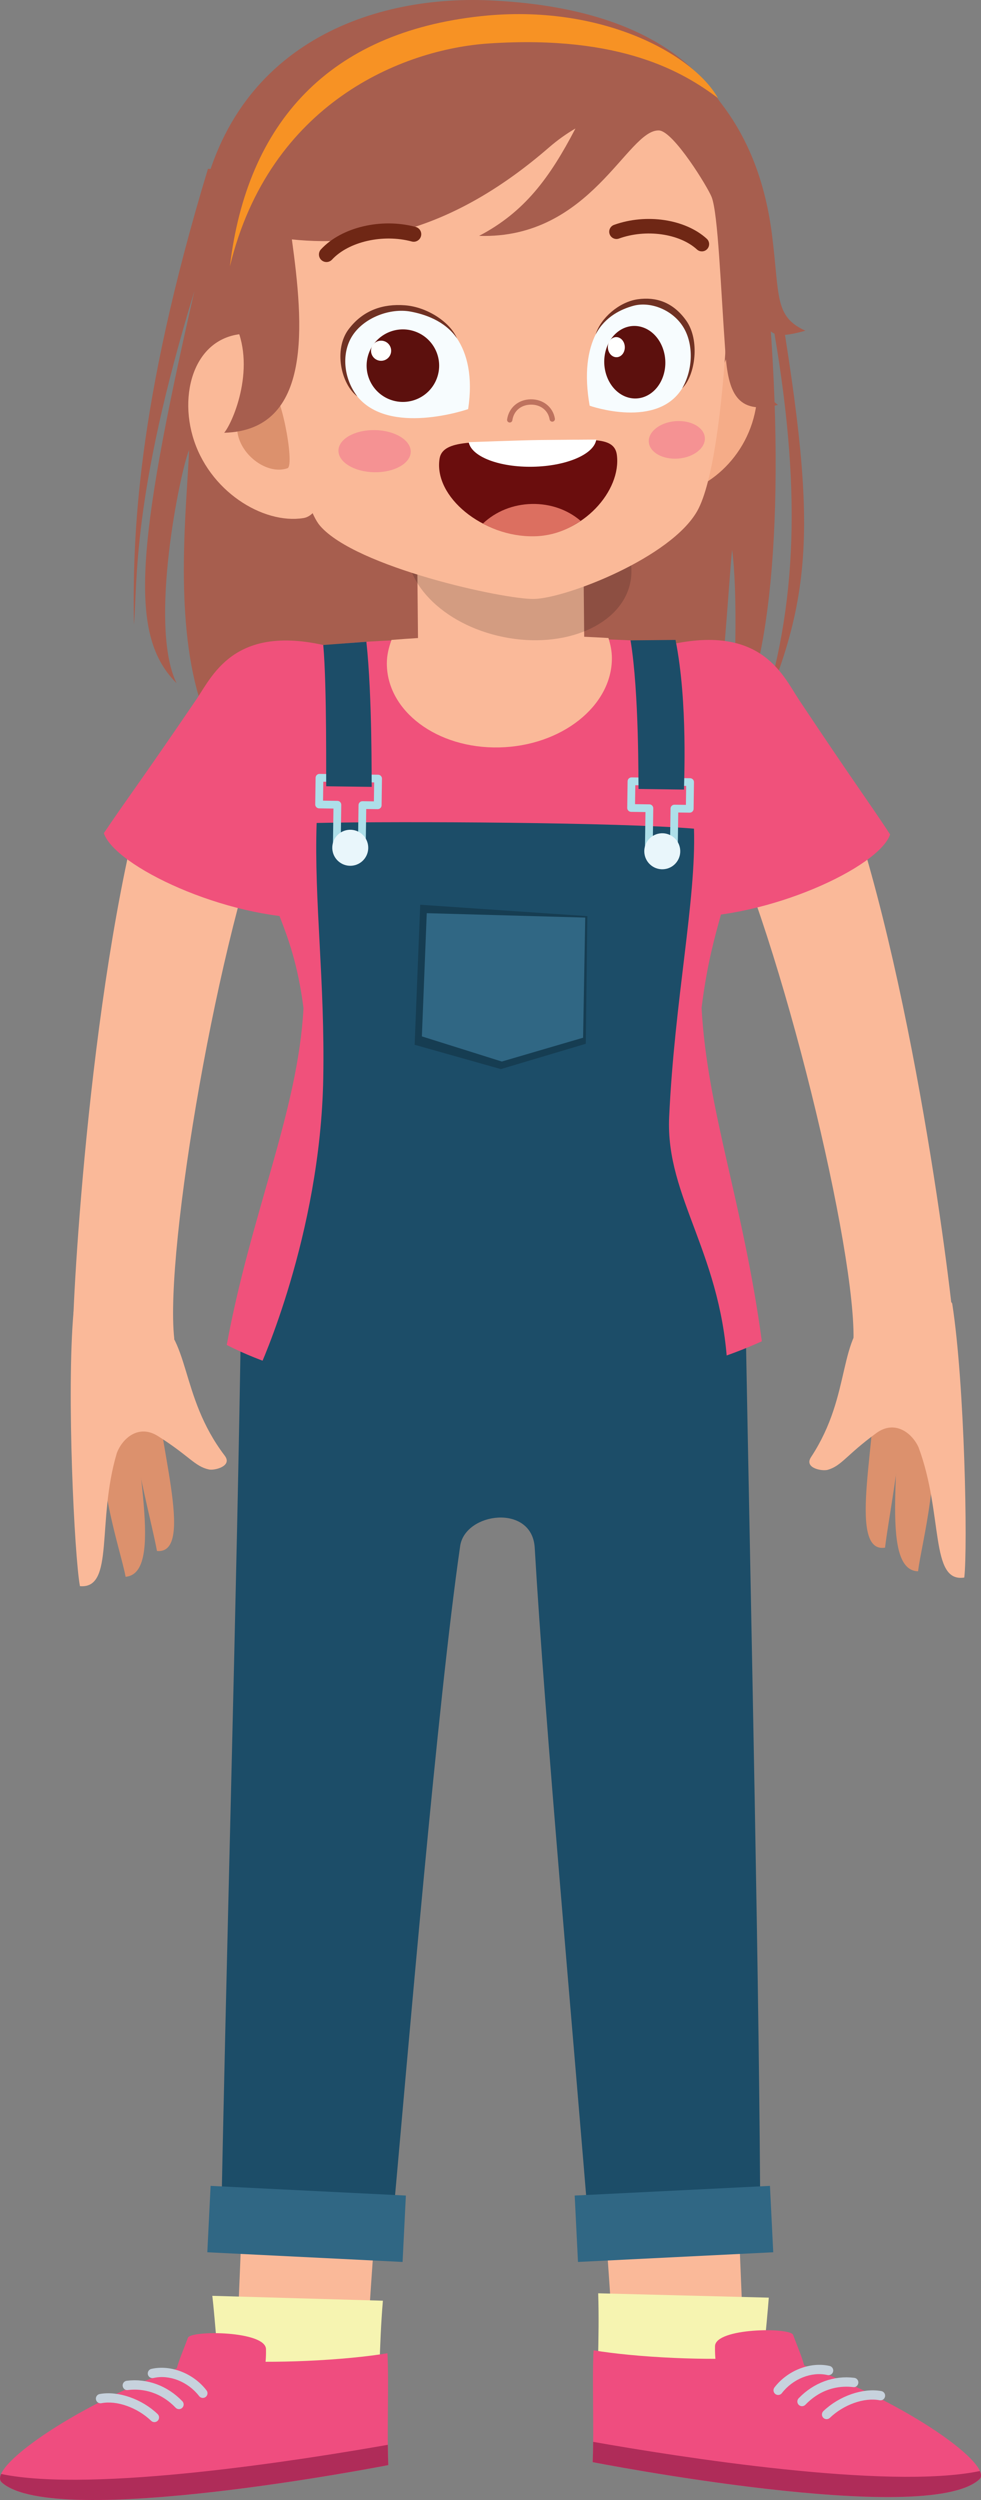 <?xml version="1.0" encoding="UTF-8" standalone="no"?>
<!DOCTYPE svg PUBLIC "-//W3C//DTD SVG 1.1//EN" "http://www.w3.org/Graphics/SVG/1.1/DTD/svg11.dtd">
<svg xmlns="http://www.w3.org/2000/svg" xmlns:xlink="http://www.w3.org/1999/xlink" version="1.1" width="606.343pt" height="1544.72pt" viewBox="0 0 606.343 1544.72">
<rect x="0" y="0" width="606.343" height="1544.72" fill="#808080" stroke="none"/>
<g enable-background="new">
<g>
<g id="Layer-1" data-name="Layer 1">
<clipPath id="cp0">
<path transform="matrix(1,0,0,-1,0,1544.72)" d="M 0 1544.721 L 606.344 1544.721 L 606.344 0 L 0 0 Z "/>
</clipPath>
<g clip-path="url(#cp0)">
<path transform="matrix(1,0,0,-1,146.246,1461.168)" d="M 0 0 L 78.91 -10.394 C 80.662 7.778 83.601 62.898 85.811 84.309 L 3.303 91.447 C 2.262 58.158 -.141 11.562 0 0 " fill="#fab999"/>
<path transform="matrix(1,0,0,-1,459.823,1461.168)" d="M 0 0 L -78.91 -10.394 C -80.661 7.778 -83.601 62.898 -85.81 84.309 L -3.303 91.447 C -2.262 58.158 .141 11.562 0 0 " fill="#fab999"/>
<path transform="matrix(1,0,0,-1,369.351,1490.118)" d="M 0 0 C .102 -2.516 98.939 -6.454 99.18 -3.411 C 101.116 21.101 104.663 54.962 105.83 70.429 L .385 73.119 C 1.274 45.144 -.631 16.107 0 0 " fill="#f6f4b1"/>
<path transform="matrix(1,0,0,-1,497.073,1461.591)" d="M 0 0 C -1.459 5.518 -4.517 12.514 -6.876 18.909 C -8.625 23.655 -54.913 23.281 -55.133 11.911 C -55.191 9.002 -55.095 6.431 -54.875 4.1 C -62.794 4.088 -71.379 4.253 -80.447 4.658 C -100.155 5.541 -117.817 7.29 -130.2 9.366 C -131.153 -8.605 -129.841 -39.75 -130.733 -59.731 C -130.733 -59.731 75.409 -100.091 108.195 -70.414 C 117.434 -62.053 65.909 -24.13 0 0 " fill="#ef4d7f"/>
<path transform="matrix(1,0,0,-1,366.624,1508.791)" d="M 0 0 C -.041 -4.444 -.116 -8.73 -.284 -12.531 C -.284 -12.531 205.858 -52.892 238.644 -23.215 C 239.945 -22.037 240.02 -20.262 239.038 -18.029 C 181.968 -29.921 51.262 -9.065 0 0 " fill="#af2c59"/>
<path transform="matrix(1,0,0,-1,544.71,1477.411)" d="M 0 0 C -11.373 2.073 -26.067 -3.049 -35.798 -12.392 C -36.95 -13.501 -36.988 -15.328 -35.879 -16.48 C -35.346 -17.033 -34.643 -17.332 -33.925 -17.363 C -33.163 -17.398 -32.39 -17.132 -31.794 -16.561 C -23.319 -8.42 -10.62 -3.81 -1.028 -5.684 C .591 -5.999 2.047 -4.922 2.331 -3.353 C 2.611 -1.784 1.569 -.278 0 0 M -17.412 2.452 C -15.846 2.145 -14.384 3.379 -14.19 4.963 C -13.996 6.546 -15.119 7.988 -16.703 8.182 C -29.332 9.774 -41.855 5.136 -51.074 -4.456 C -52.18 -5.605 -52.145 -7.435 -50.995 -8.544 C -50.468 -9.048 -49.797 -9.314 -49.119 -9.346 C -48.32 -9.381 -47.507 -9.083 -46.907 -8.46 C -36.029 2.855 -23.771 3.237 -17.412 2.452 M -33.227 9.888 C -31.657 9.563 -30.12 10.504 -29.764 12.059 C -29.408 13.614 -30.381 15.166 -31.936 15.525 C -43.908 18.229 -57.924 12.794 -66.028 2.229 C -67.001 .961 -66.763 -.851 -65.495 -1.821 C -65.009 -2.195 -64.438 -2.389 -63.868 -2.415 C -62.959 -2.455 -62.044 -2.067 -61.448 -1.286 C -54.667 7.545 -43.065 12.186 -33.227 9.888 " fill="#c7d2dd"/>
<path transform="matrix(1,0,0,-1,233.092,1494.62)" d="M 0 0 C -.235 -2.507 -95.12 -1.381 -95.384 1.659 C -97.48 25.632 -100.323 63.136 -101.861 76.055 L 3.573 73.035 C 1.173 45.147 1.503 16.049 0 0 " fill="#f6f4b1"/>
<path transform="matrix(1,0,0,-1,109.27,1463.411)" d="M 0 0 C 1.456 5.518 4.517 12.514 6.874 18.909 C 8.625 23.655 54.91 23.281 55.133 11.911 C 55.191 9.002 55.092 6.431 54.872 4.1 C 62.794 4.088 71.379 4.253 80.444 4.658 C 100.155 5.541 117.817 7.29 130.2 9.366 C 131.153 -8.605 129.841 -39.75 130.733 -59.731 C 130.733 -59.731 -75.412 -100.091 -108.196 -70.414 C -117.435 -62.053 -65.909 -24.13 0 0 " fill="#ef4d7f"/>
<path transform="matrix(1,0,0,-1,239.72,1510.611)" d="M 0 0 C .04 -4.444 .113 -8.73 .284 -12.531 C .284 -12.531 -205.861 -52.892 -238.645 -23.215 C -239.947 -22.037 -240.02 -20.262 -239.038 -18.029 C -181.969 -29.921 -51.262 -9.065 0 0 " fill="#af2c59"/>
<path transform="matrix(1,0,0,-1,59.303,1482.584)" d="M 0 0 C .281 -1.569 1.74 -2.646 3.359 -2.331 C 12.951 -.457 25.65 -5.067 34.124 -13.208 C 34.721 -13.779 35.494 -14.045 36.255 -14.01 C 36.971 -13.979 37.677 -13.68 38.21 -13.127 C 39.316 -11.975 39.281 -10.148 38.128 -9.039 C 28.397 .304 13.704 5.426 2.331 3.353 C .761 3.075 -.284 1.569 0 0 M 49.238 -5.107 C 49.837 -5.73 50.651 -6.028 51.45 -5.993 C 52.127 -5.961 52.799 -5.695 53.323 -5.191 C 54.476 -4.082 54.51 -2.252 53.404 -1.103 C 44.186 8.489 31.663 13.127 19.034 11.535 C 17.45 11.341 16.324 9.899 16.521 8.315 C 16.715 6.732 18.177 5.498 19.743 5.805 C 26.098 6.59 38.36 6.208 49.238 -5.107 M 63.775 2.067 C 64.375 1.286 65.29 .898 66.199 .938 C 66.769 .964 67.34 1.158 67.826 1.532 C 69.094 2.502 69.332 4.314 68.359 5.582 C 60.255 16.147 46.238 21.582 34.266 18.878 C 32.711 18.519 31.739 16.967 32.095 15.412 C 32.451 13.857 33.985 12.916 35.558 13.241 C 45.396 15.539 56.997 10.898 63.775 2.067 " fill="#c7d2dd"/>
<path transform="matrix(1,0,0,-1,471.577,439.413)" d="M 0 0 C 36.976 87.203 31.148 135.693 -1.567 322.306 L -343.04 335.091 C -387.315 188.972 -389.675 107.07 -388.809 53.432 C -386.46 78.943 -390.412 132.131 -351.401 259.632 C -388.422 98.161 -391.326 46.066 -362.437 17.289 C -380.036 53.052 -359.944 149.328 -354.695 161.353 C -356.188 126.48 -363.863 60.061 -348.606 8.636 C -279.931 -33.771 -87.465 -31.941 -31.354 -14.995 C -25.7 -2.127 -20.932 82.705 -19.083 99.686 C -15.775 76.442 -16.272 15.505 -21.21 -14.205 C 3.586 14.727 14.765 117.981 3.397 253.819 C 23.828 146.497 22.23 71.663 0 0 " fill="#a75e4e"/>
<path transform="matrix(1,0,0,-1,547.034,956.281)" d="M 0 0 C 2.167 18.264 8.069 45.201 12.783 97.36 C 13.322 103.316 -7.335 115.354 -6.783 109.308 C -3.384 72.096 -24.336 -3.903 0 0 " fill="#dc916d"/>
<path transform="matrix(1,0,0,-1,567.452,970.884)" d="M 0 0 C 2.167 18.264 15.14 60.962 7.427 110.456 C 6.475 116.561 -14.67 125.603 -13.886 119.579 C -8.246 76.166 -24.883 .59 0 0 " fill="#dc916d"/>
<path transform="matrix(1,0,0,-1,596.009,974.752)" d="M 0 0 C 2.166 18.264 .283 119.619 -7.432 169.113 C -8.383 175.218 -50.736 172.785 -55.372 164.267 C -79.153 149.203 -68.809 113.726 -94.73 74.399 C -99.208 67.607 -87.812 65.588 -84.439 66.554 C -75.742 69.047 -72.988 75.661 -54.355 89.27 C -42.999 97.563 -32.394 89.469 -28.308 80.571 C -12.792 39.061 -21.427 -3.284 0 0 " fill="#fab999"/>
<path transform="matrix(1,0,0,-1,97.029,958.343)" d="M 0 0 C -3.391 18.077 -11.093 44.556 -19.309 96.278 C -20.247 102.185 -.447 115.586 -.592 109.517 C -1.477 72.16 24.544 -2.255 0 0 " fill="#dc916d"/>
<path transform="matrix(1,0,0,-1,77.641,974.288)" d="M 0 0 C -3.391 18.077 -19.21 59.805 -14.846 109.705 C -14.308 115.861 6.181 126.306 5.805 120.243 C 3.099 76.548 24.787 2.264 0 0 " fill="#dc916d"/>
<path transform="matrix(1,0,0,-1,49.409,980.07)" d="M 0 0 C -3.391 18.077 -8.335 119.328 -3.97 169.23 C -3.432 175.385 38.988 175.809 44.187 167.622 C 68.929 154.193 60.996 118.101 89.507 80.607 C 94.431 74.132 83.198 71.351 79.767 72.088 C 70.922 73.989 67.729 80.404 48.222 92.727 C 36.334 100.237 26.297 91.447 22.82 82.294 C 10.134 39.833 21.6 -1.834 0 0 " fill="#fab999"/>
<path transform="matrix(1,0,0,-1,460.782,813.356)" d="M 0 0 L -311.724 6.503 C -314.055 -161.316 -321.388 -410.735 -324.362 -575.505 L -219.488 -575.505 C -207.931 -446.983 -190.412 -239.141 -176.367 -141.941 C -173.334 -120.953 -131.867 -115.663 -130.281 -142.958 C -124.032 -250.506 -106.265 -446.218 -96.289 -570.235 L 9.141 -565.597 C 8.808 -426.991 3.39 -184.302 0 0 " fill="#1c4d68"/>
<path transform="matrix(1,0,0,-1,168.396,493.544)" d="M 0 0 C -33.178 -81.629 -66.807 -278.921 -60.696 -333.499 C -60.067 -339.126 -123.251 -338.686 -123.357 -333.009 C -123.745 -311.874 -112.725 -104.421 -75.441 19.169 C -65.688 17.751 -7.885 -2.977 0 0 " fill="#fab999"/>
<path transform="matrix(1,0,0,-1,64.186,514.795)" d="M 0 0 C 14.423 21.438 21.472 30.184 57.093 82.504 C 67.72 98.113 82.013 132.713 147.075 113.259 C 161.41 82.029 137.78 -20.821 128.924 -52.468 C 75.011 -52.787 6.67 -20.406 0 0 " fill="#f0517b"/>
<path transform="matrix(1,0,0,-1,444.464,501.313)" d="M 0 0 C 38.598 -79.21 85.433 -273.79 83.01 -328.657 C 82.762 -334.312 145.773 -329.62 145.496 -323.949 C 144.46 -302.836 119.499 -96.596 73.98 24.204 C 64.344 22.133 8.067 -2.439 0 0 " fill="#fab999"/>
<path transform="matrix(1,0,0,-1,550.167,515.578)" d="M 0 0 C -14.206 21.582 -21.166 30.399 -56.257 83.076 C -66.724 98.791 -80.669 133.534 -145.924 114.737 C -160.574 83.654 -137.983 -19.43 -129.447 -51.164 C -75.54 -52.027 -6.875 -20.337 0 0 " fill="#f0517b"/>
<path transform="matrix(1,0,0,-1,470.884,828.766)" d="M 0 0 C -11.647 86.143 -33.799 142.566 -37.251 206.037 C -30.44 260.585 -18.34 271.329 -20.477 300.918 C -22.134 323.874 -28.768 351.644 -44.302 428.72 C -65.226 434.131 -111.824 434.388 -163.383 434.347 C -214.945 434.306 -263.346 432.579 -284.263 427.134 C -299.671 350.031 -304.454 323.646 -306.074 300.686 C -308.163 271.094 -290.2 260.377 -283.3 205.837 C -286.651 142.361 -315.789 79.049 -330.739 -2.278 C -243.427 -46.86 -88.403 -40.294 0 0 " fill="#f0517b"/>
<path transform="matrix(1,0,0,-1,376.069,394.22)" d="M 0 0 C -42.865 2.523 -89.017 2.458 -134.083 -1.179 C -135.773 -5.828 -136.967 -10.621 -136.971 -15.647 C -137.009 -45.193 -105.899 -68.456 -67.487 -67.605 C -29.07 -66.752 2.1 -42.108 2.134 -12.56 C 2.142 -8.196 1.275 -4.032 0 0 " fill="#fab999"/>
<path transform="matrix(1,0,0,-1,360.64,345.973)" d="M 0 0 L .77 -82.347 C .936 -100.052 -21.926 -114.625 -50.294 -114.891 C -78.661 -115.157 -101.791 -101.014 -101.957 -83.307 L -102.729 -.963 Z " fill="#fab999"/>
<path transform="matrix(1,0,0,-1,248.828,1397.633)" d="M 0 0 L -120.687 5.985 L -118.653 47.009 L 2.034 41.025 Z " fill="#306784"/>
<path transform="matrix(1,0,0,-1,357.243,1397.633)" d="M 0 0 L 120.685 5.985 L 118.652 47.009 L -2.035 41.025 Z " fill="#306784"/>
<g opacity=".11">
<clipPath id="cp1">
<path transform="matrix(1,0,0,-1,0,1544.72)" d="M 252.267 902.025 L 365.995 902.025 L 365.995 934.067 L 252.267 934.067 Z "/>
</clipPath>
<g clip-path="url(#cp1)">
<path transform="matrix(1,0,0,-1,365.969,638.613)" d="M 0 0 C .9 -11.476 -21.569 4.764 -56.37 5.965 C -84.836 6.947 -115.893 -9.731 -113.579 4.816 C -112.405 12.196 -84.535 28.679 -56.341 27.935 C -23.357 27.064 -.921 11.77 0 0 " fill="#1d000b"/>
</g>
</g>
<g opacity=".16">
<clipPath id="cp2">
<path transform="matrix(1,0,0,-1,0,1544.72)" d="M 251.449 1149.11 L 390.287 1149.11 L 390.287 1248.39 L 251.449 1248.39 Z "/>
</clipPath>
<g clip-path="url(#cp2)">
<path transform="matrix(1,0,0,-1,252.124,332.138)" d="M 0 0 C -5.297 -26.321 21.186 -53.853 59.152 -61.494 C 97.12 -69.135 132.192 -53.992 137.488 -27.67 C 142.785 -1.349 116.303 26.184 78.336 33.824 C 40.37 41.465 5.297 26.321 0 0 "/>
</g>
</g>
<path transform="matrix(1,0,0,-1,466.484,255.541)" d="M 0 0 C -7.337 -32.477 -36.901 -53.027 -59.52 -50 C -82.139 -46.973 -87.03 -20.394 -83.723 10.872 C -80.407 42.139 -59.376 65.11 -36.763 62.004 C -5.859 57.756 6.896 30.524 0 0 " fill="#f5ac88"/>
<path transform="matrix(1,0,0,-1,122.618,135.471)" d="M 0 0 C -19.312 -122.206 83.385 -189.562 182.477 -187.628 C 281.568 -185.693 352.024 -98.464 339.643 21.11 C 332.769 87.503 281.329 130.639 180.201 135.231 C 104.859 138.653 16.788 106.224 0 0 " fill="#a75e4e"/>
<path transform="matrix(1,0,0,-1,168.47,103.335)" d="M 0 0 C -8.629 -20.157 8.501 -197.384 29.343 -221.548 C 51.447 -247.182 143.134 -267.113 161.574 -266.754 C 181.324 -266.369 246.448 -241.179 262.589 -212.217 C 281.687 -177.942 285.824 -25.848 279.154 -7.309 C 256.614 55.301 201.741 56.354 130.027 54.955 C 62.935 53.644 22.382 52.301 0 0 " fill="#fab998"/>
<path transform="matrix(1,0,0,-1,119.074,269.475)" d="M 0 0 C 9.75 -33.975 43.541 -54.613 68.455 -50.644 C 93.369 -46.672 87.835 54.855 42.54 62.57 C 4.819 68.993 -9.164 31.931 0 0 " fill="#fab998"/>
<path transform="matrix(1,0,0,-1,146.805,267.369)" d="M 0 0 C 2.295 -14.397 18.782 -26.214 30.908 -21.941 C 35.635 -20.276 26.438 29.908 18.837 29.735 C 5.983 29.443 -2.294 14.397 0 0 " fill="#dc916d"/>
<path transform="matrix(1,0,0,-1,209.194,278.362)" d="M 0 0 C -.134 -7.196 9.759 -13.211 22.096 -13.438 C 34.427 -13.666 44.535 -8.017 44.669 -.823 C 44.801 6.373 34.905 12.389 22.575 12.617 C 10.238 12.844 .132 7.194 0 0 " fill="#f59293"/>
<path transform="matrix(1,0,0,-1,271.697,283.374)" d="M 0 0 C 1.953 12.254 23.916 9.872 52.96 10.677 C 54.48 10.719 60.391 10.841 61.913 10.861 C 90.966 11.255 107.916 14.679 109.562 2.384 C 112.538 -19.839 88.475 -47.067 58.975 -47.769 L 58.464 -47.781 C 26.732 -48.462 -3.759 -23.603 0 0 " fill="#6a0d0d"/>
<path transform="matrix(1,0,0,-1,298.5,323.491)" d="M 0 0 C 7.857 7.493 18.653 11.863 30.199 12.102 C 41.592 12.338 52.278 8.601 60.391 1.645 C 55.148 -1.938 49.24 -4.836 42.888 -6.409 C 39.448 -7.26 35.818 -7.774 32.173 -7.864 L 31.662 -7.873 C 23.799 -8.044 16.018 -6.612 8.81 -4.024 L 8.257 -3.808 C 5.379 -2.745 2.656 -1.409 0 0 " fill="#dc6f60"/>
<path transform="matrix(1,0,0,-1,289.823,273.757)" d="M 0 0 L -.135 .537 C -.135 .537 32.342 1.733 43.769 1.875 C 54.667 2.013 78.737 2.165 78.737 2.165 L 78.626 1.621 C 76.704 -7.234 59.95 -14.219 39.65 -14.637 C 19.369 -15.056 2.325 -8.767 0 0 " fill="#ffffff"/>
<path transform="matrix(1,0,0,-1,401.026,273.187)" d="M 0 0 C .514 -6.377 8.685 -10.922 18.247 -10.15 C 27.807 -9.377 35.144 -3.581 34.628 2.799 C 34.112 9.176 25.942 13.721 16.382 12.949 C 6.818 12.177 -.516 6.378 0 0 " fill="#f59293"/>
<path transform="matrix(1,0,0,-1,315.094,261.072)" d="M 0 0 C .791 .016 1.476 .599 1.595 1.406 C 2.43 7.145 6.881 10.929 12.93 11.047 C 19.013 11.167 23.712 7.487 24.625 1.892 C 24.773 .998 25.624 .387 26.515 .535 C 27.412 .681 28.019 1.527 27.874 2.425 C 26.706 9.59 20.532 14.489 12.864 14.338 C 5.24 14.19 -.597 9.185 -1.664 1.883 C -1.794 .983 -1.171 .149 -.273 .015 Z " fill="#be725e"/>
<path transform="matrix(1,0,0,-1,145.26,143.023)" d="M 0 0 C -11.936 2.782 10.257 89.064 69.232 115.17 C 165.795 150.309 233.338 133.297 257.909 117.393 C 293.658 94.25 324.093 60.519 331.975 -2.582 C 336.677 -40.212 333.324 -52.522 352.539 -61.334 C 331.646 -67.085 331.035 -62.946 325.071 -52.782 C 322.643 -83.276 323.434 -97.99 335.594 -107.17 C 309.84 -113.629 304.809 -99.03 303.074 -74.71 C 300.173 -34.055 298.576 10.808 294.632 21.17 C 292.348 27.164 271.03 62.009 262.067 62.416 C 242.534 63.302 220.043 -4.94 150.876 -2.714 C 179.03 12.02 194.589 33.26 210.422 63.639 C 204.946 60.458 199.447 56.58 193.982 51.843 C 136.442 1.96 83.88 -9.938 35.148 -4.91 C 42.257 -56.914 48.416 -122.879 -6.686 -124.383 C -.985 -117.483 13.64 -82.7 -.759 -55.454 C -7.428 -59.469 -1.698 -34.146 0 0 " fill="#a75e4e"/>
<path transform="matrix(1,0,0,-1,202.233,161.891)" d="M 0 0 C 1.106 .104 2.174 .601 2.983 1.476 C 13.319 12.622 34.488 17.45 52.268 12.673 C 54.734 11.998 57.301 13.472 57.98 15.969 C 58.648 18.451 57.176 21.009 54.684 21.68 C 33.474 27.366 8.843 21.534 -3.858 7.805 C -5.607 5.915 -5.494 2.967 -3.603 1.219 C -2.593 .278 -1.274 -.12 0 0 " fill="#6f2715"/>
<path transform="matrix(1,0,0,-1,433.767,155.33)" d="M 0 0 C 1.235 -.013 2.467 .477 3.359 1.463 C 5.033 3.293 4.903 6.132 3.072 7.806 C -10.246 19.955 -34.356 23.551 -54.252 16.38 C -56.588 15.531 -57.794 12.958 -56.952 10.629 C -56.105 8.286 -53.526 7.081 -51.201 7.927 C -34.528 13.963 -13.797 11.06 -2.982 1.175 C -2.136 .4 -1.071 .011 0 0 " fill="#6f2715"/>
<path transform="matrix(1,0,0,-1,364.462,250.69)" d="M 0 0 C 0 0 42.438 -14.991 57.71 11.612 C 76.32 44.033 45.774 68.637 26.557 63.276 C 8.774 58.313 -6.979 39.528 0 0 " fill="#f7fcfe"/>
<path transform="matrix(1,0,0,-1,424.197,198.179)" d="M 0 0 C -8.103 11.446 -18.666 14.871 -29.977 13.273 C -41.538 11.641 -53.018 1.613 -56.058 -8.536 C -50.135 2.952 -39.495 7.342 -32.847 9.196 C -22.262 12.163 -8.124 6.788 -1.518 -4.51 C 4.357 -14.564 4.306 -29.84 -2.526 -41.738 C 5.704 -33.571 8.444 -11.928 0 0 " fill="#703123"/>
<path transform="matrix(1,0,0,-1,374.589,215.91)" d="M 0 0 C -3.536 -11.582 1.551 -24.508 11.362 -28.87 C 21.173 -33.232 31.995 -27.38 35.531 -15.798 C 39.069 -4.216 33.982 8.709 24.171 13.072 C 14.36 17.434 3.538 11.58 0 0 " fill="#5c100d"/>
<path transform="matrix(1,0,0,-1,376.018,212.315)" d="M 0 0 C -.981 -3.213 .431 -6.799 3.153 -8.009 C 5.876 -9.219 8.878 -7.597 9.859 -4.384 C 10.84 -1.169 9.43 2.417 6.707 3.627 C 3.984 4.837 .981 3.213 0 0 " fill="#fffffe"/>
<path transform="matrix(1,0,0,-1,289.355,252.786)" d="M 0 0 C 0 0 -49.455 -17.171 -69.108 8.607 C -93.056 40.018 -58.256 66.174 -35.157 61.815 C -13.782 57.783 5.988 39.837 0 0 " fill="#f7fcfe"/>
<path transform="matrix(1,0,0,-1,215.476,203.441)" d="M 0 0 C 8.946 11.85 21.275 15.819 34.779 14.81 C 48.586 13.778 62.778 4.359 66.973 -5.618 C 59.284 5.547 46.411 9.381 38.421 10.885 C 25.695 13.302 9.241 7.2 2.061 -4.425 C -4.324 -14.771 -3.378 -30.023 5.412 -41.55 C -4.821 -33.821 -9.322 -12.351 0 0 " fill="#703123"/>
<path transform="matrix(1,0,0,-1,227.991,218.173)" d="M 0 0 C -4.288 -11.612 1.65 -24.501 13.262 -28.789 C 24.874 -33.077 37.765 -27.139 42.053 -15.527 C 46.341 -3.915 40.403 8.976 28.789 13.264 C 17.177 17.552 4.288 11.612 0 0 " fill="#5c100d"/>
<path transform="matrix(1,0,0,-1,229.714,214.564)" d="M 0 0 C -1.189 -3.223 .458 -6.798 3.679 -7.989 C 6.902 -9.178 10.477 -7.53 11.668 -4.308 C 12.857 -1.087 11.21 2.49 7.987 3.679 C 4.766 4.868 1.189 3.221 0 0 " fill="#fffffe"/>
<path transform="matrix(1,0,0,-1,142.09,164.628)" d="M 0 0 C 10.605 88.927 61.386 144.7 155.532 154.683 C 229.871 162.565 286.512 130.923 301.65 104.052 C 280.804 119.57 242.517 143.231 160.079 137.777 C 106.752 134.249 24.477 100.986 0 0 " fill="#f79224"/>
<path transform="matrix(1,0,0,-1,449.852,849.32)" d="M 0 0 C -25.532 -30.891 -251.234 -31.912 -289.532 4.001 C -289.532 4.001 -251.801 86.1 -250.049 183.066 C -248.971 242.766 -255.761 292.64 -254.138 340.814 C -202.758 341.962 -66.118 341.18 -20.915 337.288 C -19.505 292.98 -32.896 231.652 -36.255 159.117 C -38.584 108.835 -2.533 74.002 0 0 " fill="#1c4d68"/>
<path transform="matrix(1,0,0,-1,210.581,522.483)" d="M 0 0 L 10.675 -.148 L 11.025 25.064 C 11.041 26.371 12.146 27.446 13.453 27.427 L 20.52 27.331 L 20.679 39.031 L -10.755 39.468 L -10.918 27.764 L -2.017 27.64 C -.707 27.624 .365 26.519 .349 25.211 Z M 13.006 -4.972 L -2.464 -4.759 C -3.772 -4.74 -4.847 -3.637 -4.827 -2.33 L -4.479 22.881 L -13.38 23.005 C -14.687 23.024 -15.762 24.127 -15.743 25.434 L -15.514 41.932 C -15.498 43.239 -14.393 44.311 -13.085 44.295 L 23.144 43.793 C 24.451 43.774 25.526 42.668 25.507 41.362 L 25.278 24.866 C 25.262 23.559 24.157 22.484 22.85 22.503 L 15.783 22.602 L 15.435 -2.609 C 15.415 -3.916 14.313 -4.991 13.006 -4.972 " fill="#addfe9"/>
<path transform="matrix(1,0,0,-1,205.492,525.43)" d="M 0 0 C .888 -6.083 6.532 -10.299 12.609 -9.417 C 18.683 -8.531 22.887 -2.88 21.999 3.203 C 21.111 9.289 15.467 13.505 9.393 12.619 C 3.316 11.734 -.888 6.086 0 0 " fill="#e9f6fb"/>
<path transform="matrix(1,0,0,-1,403.426,524.643)" d="M 0 0 L 10.675 -.148 L 11.025 25.064 C 11.044 26.371 12.149 27.446 13.456 27.427 L 20.523 27.331 L 20.683 39.034 L -10.752 39.467 L -10.915 27.764 L -2.014 27.643 C -.707 27.624 .368 26.518 .349 25.211 Z M 13.006 -4.972 L -2.461 -4.759 C -3.768 -4.74 -4.844 -3.637 -4.825 -2.33 L -4.475 22.881 L -13.377 23.005 C -14.684 23.024 -15.759 24.127 -15.743 25.434 L -15.514 41.932 C -15.495 43.239 -14.389 44.311 -13.082 44.295 L 23.147 43.793 C 24.454 43.774 25.527 42.672 25.51 41.364 L 25.282 24.866 C 25.262 23.559 24.16 22.484 22.85 22.503 L 15.787 22.602 L 15.437 -2.609 C 15.418 -3.916 14.313 -4.991 13.006 -4.972 " fill="#addfe9"/>
<path transform="matrix(1,0,0,-1,394.675,487.489)" d="M 0 0 C -.167 2.674 .432 59.49 -4.948 91.813 L 22.85 92.083 C 30.67 53.249 27.946 2.446 28.123 -.387 Z " fill="#1c4d68"/>
<path transform="matrix(1,0,0,-1,201.638,485.826)" d="M 0 0 C -.161 2.947 .472 61.584 -1.835 87.286 L 24.813 89.286 C 28.52 55.131 27.951 2.749 28.124 -.374 Z " fill="#1c4d68"/>
<path transform="matrix(1,0,0,-1,398.341,527.59)" d="M 0 0 C .888 -6.083 6.532 -10.299 12.606 -9.413 C 18.683 -8.531 22.886 -2.88 21.999 3.206 C 21.111 9.289 15.467 13.505 9.393 12.62 C 3.316 11.734 -.888 6.086 0 0 " fill="#e9f6fb"/>
<g opacity=".21">
<clipPath id="cp3">
<path transform="matrix(1,0,0,-1,0,1544.72)" d="M 256.283 884.137 L 363.038 884.137 L 363.038 985.694 L 256.283 985.694 Z "/>
</clipPath>
<g clip-path="url(#cp3)">
<path transform="matrix(1,0,0,-1,256.283,645.556)" d="M 0 0 L 53.283 -15.027 L 105.776 .614 L 106.755 79.489 L 3.447 86.529 Z "/>
</g>
</g>
<path transform="matrix(1,0,0,-1,260.755,640.375)" d="M 0 0 L 49.405 -15.54 L 99.646 -.817 L 100.968 73.417 L 3.018 76.131 Z " fill="#306784"/>
</g>
</g>
</g>
</g>
</svg>
